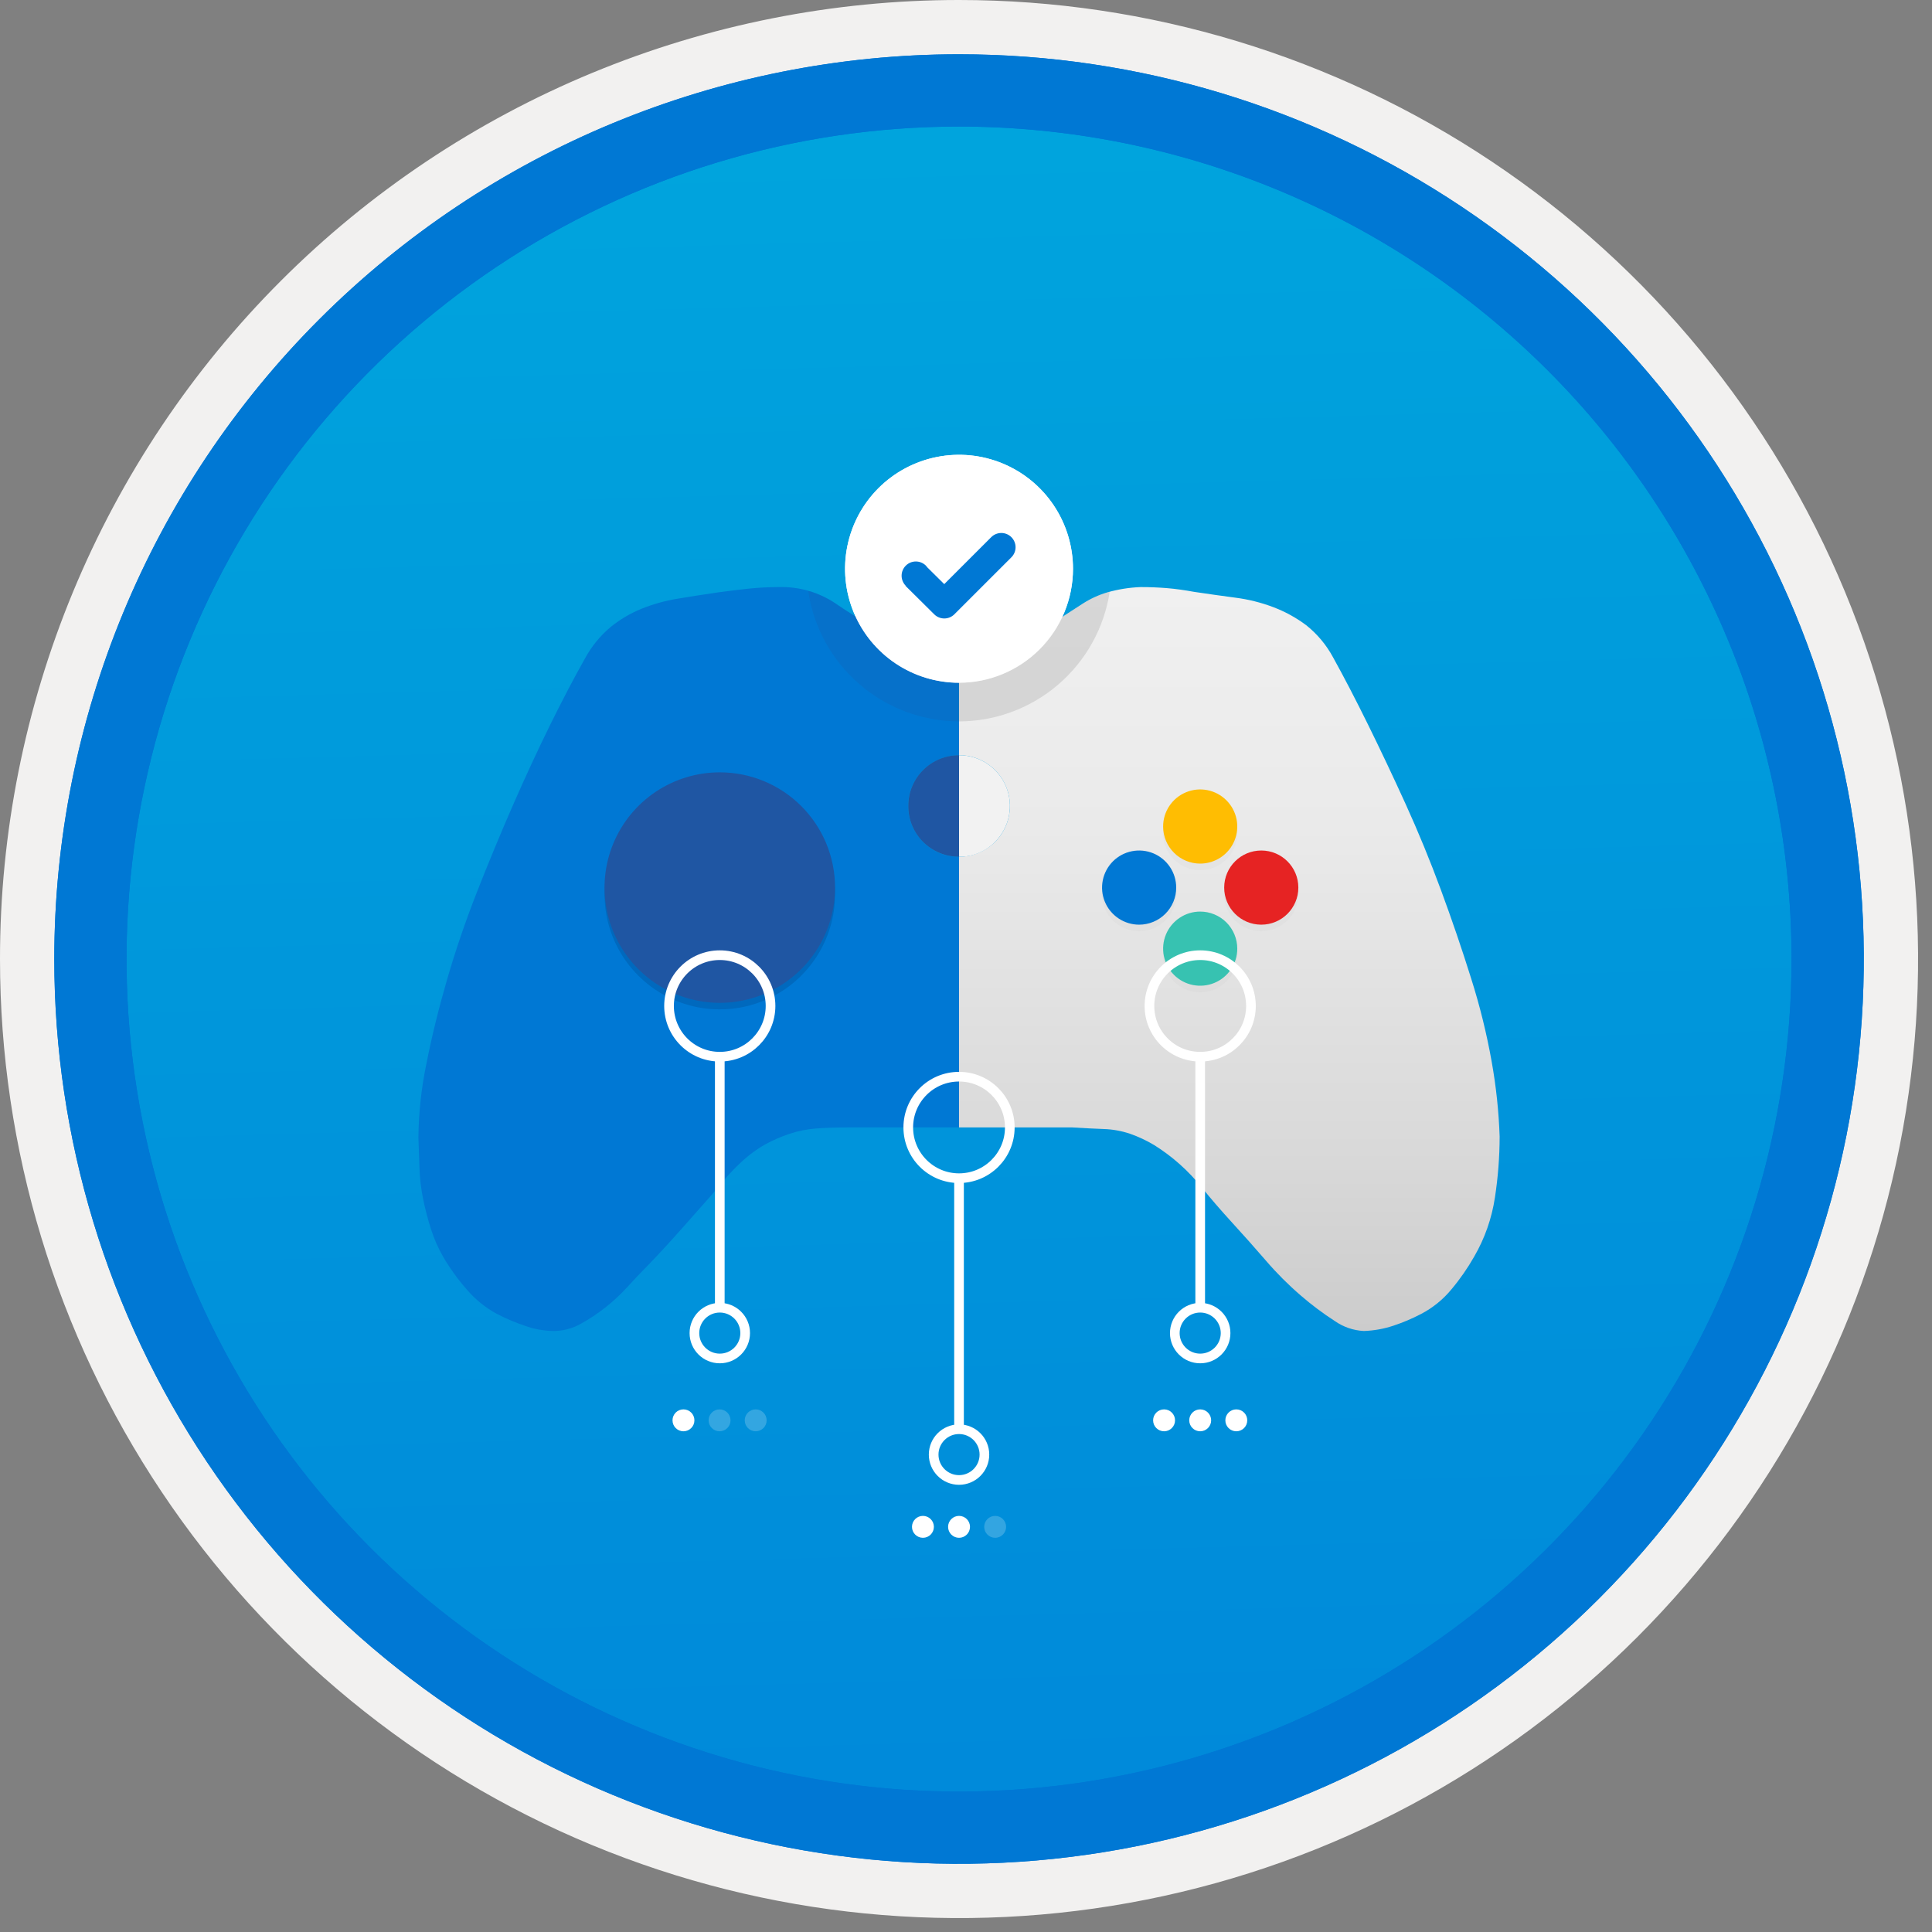 <svg width="100" height="100" viewBox="0 0 100 100" fill="none" xmlns="http://www.w3.org/2000/svg">
<rect x="0" y="0" width="100" height="100" fill="#808080" stroke="none"/>
<g clip-path="url(#clip0_220:936)">
<path d="M49.64 96.45C40.382 96.45 31.332 93.704 23.634 88.561C15.936 83.417 9.936 76.107 6.393 67.553C2.85 59 1.923 49.588 3.73 40.508C5.536 31.427 9.994 23.087 16.54 16.54C23.087 9.994 31.428 5.535 40.508 3.729C49.588 1.923 59 2.85 67.553 6.393C76.107 9.936 83.418 15.936 88.561 23.634C93.705 31.331 96.45 40.382 96.45 49.64C96.451 55.787 95.24 61.874 92.888 67.554C90.535 73.233 87.088 78.394 82.741 82.74C78.394 87.087 73.234 90.535 67.554 92.888C61.875 95.24 55.787 96.45 49.64 96.45V96.45Z" fill="url(#paint0_linear_220:936)"/>
<path fill-rule="evenodd" clip-rule="evenodd" d="M95.54 49.64C95.54 58.718 92.848 67.592 87.805 75.141C82.761 82.689 75.592 88.572 67.205 92.046C58.818 95.52 49.589 96.429 40.685 94.658C31.782 92.887 23.603 88.515 17.184 82.096C10.765 75.677 6.393 67.498 4.622 58.594C2.851 49.691 3.76 40.462 7.234 32.075C10.708 23.688 16.591 16.519 24.139 11.475C31.688 6.432 40.562 3.74 49.64 3.74C55.668 3.74 61.636 4.927 67.205 7.234C72.774 9.54 77.834 12.921 82.096 17.184C86.359 21.446 89.739 26.506 92.046 32.075C94.353 37.644 95.54 43.612 95.54 49.64V49.64ZM49.64 -0C59.458 -0 69.055 2.911 77.219 8.366C85.382 13.82 91.744 21.573 95.501 30.643C99.258 39.714 100.242 49.695 98.326 59.324C96.411 68.953 91.683 77.798 84.741 84.741C77.799 91.683 68.954 96.411 59.324 98.326C49.695 100.241 39.714 99.258 30.644 95.501C21.573 91.744 13.82 85.382 8.366 77.218C2.911 69.055 -1.61629e-06 59.458 3.61524e-07 49.64C-0.001 43.121 1.283 36.666 3.777 30.642C6.271 24.62 9.928 19.147 14.537 14.537C19.147 9.928 24.62 6.271 30.643 3.777C36.666 1.283 43.121 -0.001 49.64 -0V-0Z" fill="#F2F1F0"/>
<path fill-rule="evenodd" clip-rule="evenodd" d="M92.73 49.64C92.73 58.162 90.202 66.493 85.468 73.579C80.733 80.666 74.003 86.189 66.129 89.45C58.256 92.711 49.592 93.565 41.233 91.902C32.874 90.239 25.197 86.135 19.17 80.109C13.144 74.083 9.04 66.405 7.378 58.046C5.715 49.688 6.568 41.024 9.83 33.15C13.091 25.276 18.614 18.547 25.7 13.812C32.786 9.077 41.117 6.55 49.64 6.55C55.298 6.55 60.902 7.664 66.13 9.829C71.358 11.995 76.108 15.169 80.11 19.17C84.111 23.171 87.285 27.922 89.45 33.15C91.616 38.378 92.73 43.981 92.73 49.64ZM49.64 2.81C58.902 2.81 67.956 5.557 75.657 10.702C83.358 15.848 89.36 23.162 92.905 31.719C96.449 40.276 97.377 49.692 95.57 58.776C93.763 67.86 89.303 76.204 82.753 82.754C76.204 89.303 67.86 93.763 58.776 95.57C49.691 97.377 40.276 96.45 31.718 92.905C23.161 89.361 15.848 83.359 10.702 75.657C5.556 67.956 2.81 58.902 2.81 49.64C2.811 37.22 7.745 25.31 16.527 16.527C25.309 7.745 37.22 2.811 49.64 2.81V2.81Z" fill="#0078D4"/>
<path fill-rule="evenodd" clip-rule="evenodd" d="M92.73 49.64C92.73 58.162 90.202 66.493 85.468 73.579C80.733 80.665 74.003 86.189 66.129 89.45C58.256 92.711 49.592 93.565 41.233 91.902C32.874 90.239 25.197 86.135 19.17 80.109C13.144 74.083 9.04 66.405 7.378 58.046C5.715 49.688 6.568 41.024 9.83 33.15C13.091 25.276 18.614 18.547 25.7 13.812C32.786 9.077 41.117 6.55 49.64 6.55C55.298 6.55 60.902 7.664 66.13 9.829C71.358 11.995 76.108 15.169 80.11 19.17C84.111 23.171 87.285 27.922 89.45 33.15C91.616 38.378 92.73 43.981 92.73 49.64V49.64ZM49.64 2.81C58.902 2.81 67.956 5.556 75.657 10.702C83.358 15.848 89.36 23.162 92.905 31.719C96.449 40.276 97.377 49.692 95.57 58.776C93.763 67.86 89.303 76.204 82.753 82.754C76.204 89.303 67.86 93.763 58.776 95.57C49.691 97.377 40.276 96.45 31.718 92.905C23.161 89.361 15.848 83.358 10.702 75.657C5.556 67.956 2.81 58.902 2.81 49.64C2.811 37.22 7.745 25.309 16.527 16.527C25.309 7.745 37.22 2.811 49.64 2.81V2.81Z" fill="#0078D4"/>
<path d="M77.211 54.962C76.951 53.499 76.594 52.055 76.144 50.639C75.67 49.124 75.15 47.601 74.584 46.069C74.018 44.536 73.407 43.049 72.751 41.608C72.094 40.166 71.446 38.798 70.808 37.503C70.169 36.207 69.567 35.049 69.001 34.027C68.654 33.382 68.179 32.814 67.606 32.358C67.086 31.97 66.515 31.657 65.909 31.427C65.274 31.186 64.612 31.021 63.938 30.935C63.245 30.843 62.534 30.743 61.804 30.634C61.311 30.543 60.846 30.479 60.408 30.442C59.97 30.406 59.514 30.387 59.04 30.387C58.456 30.409 57.877 30.501 57.316 30.661C56.871 30.793 56.448 30.987 56.057 31.236C55.692 31.473 55.382 31.674 55.126 31.838C54.935 31.979 54.707 32.065 54.47 32.084H49.639V39.09C49.985 39.089 50.327 39.157 50.646 39.288C50.966 39.42 51.256 39.614 51.5 39.858C51.745 40.102 51.939 40.392 52.071 40.711C52.203 41.03 52.272 41.372 52.272 41.717C52.272 42.063 52.203 42.405 52.071 42.724C51.939 43.043 51.745 43.333 51.5 43.577C51.256 43.821 50.966 44.014 50.646 44.146C50.327 44.278 49.985 44.345 49.639 44.344V58.356H55.51C56.093 58.392 56.632 58.42 57.124 58.438C57.59 58.452 58.051 58.535 58.493 58.684C58.921 58.834 59.334 59.027 59.724 59.259C60.674 59.85 61.517 60.6 62.214 61.476C62.67 62.041 63.19 62.643 63.774 63.282C64.358 63.92 64.942 64.577 65.526 65.252C66.081 65.899 66.685 66.503 67.332 67.059C67.884 67.537 68.469 67.976 69.083 68.372C69.526 68.684 70.048 68.864 70.589 68.892C71.11 68.875 71.626 68.783 72.121 68.618C72.611 68.456 73.086 68.254 73.544 68.016C74.155 67.699 74.695 67.262 75.131 66.73C75.574 66.202 75.968 65.634 76.308 65.034C76.851 64.097 77.213 63.066 77.375 61.996C77.537 60.945 77.62 59.884 77.621 58.821C77.576 57.527 77.439 56.237 77.211 54.962V54.962Z" fill="url(#paint1_linear_220:936)"/>
<g opacity="0.2">
<path opacity="0.2" d="M62.122 45.038C62.501 45.038 62.872 44.925 63.188 44.715C63.504 44.504 63.75 44.204 63.895 43.853C64.04 43.503 64.078 43.117 64.004 42.745C63.93 42.372 63.747 42.03 63.479 41.762C63.211 41.494 62.869 41.311 62.496 41.237C62.124 41.163 61.738 41.201 61.388 41.346C61.037 41.491 60.737 41.737 60.526 42.053C60.315 42.368 60.203 42.739 60.203 43.119C60.203 43.628 60.405 44.116 60.765 44.476C61.125 44.836 61.613 45.038 62.122 45.038Z" fill="#767676"/>
<path opacity="0.2" d="M62.122 47.521C61.742 47.521 61.371 47.634 61.056 47.845C60.74 48.056 60.494 48.355 60.349 48.706C60.204 49.057 60.166 49.443 60.24 49.815C60.314 50.187 60.497 50.529 60.765 50.797C61.033 51.066 61.375 51.248 61.748 51.323C62.12 51.397 62.506 51.359 62.856 51.213C63.207 51.068 63.507 50.822 63.718 50.507C63.928 50.191 64.041 49.82 64.041 49.44C64.041 49.188 63.991 48.939 63.895 48.706C63.798 48.473 63.657 48.261 63.479 48.083C63.301 47.905 63.089 47.764 62.856 47.667C62.623 47.571 62.374 47.521 62.122 47.521V47.521Z" fill="#767676"/>
<path opacity="0.2" d="M60.88 46.28C60.88 45.9 60.768 45.529 60.557 45.213C60.346 44.898 60.046 44.652 59.695 44.507C59.345 44.361 58.959 44.323 58.587 44.397C58.214 44.471 57.872 44.654 57.604 44.923C57.336 45.191 57.153 45.533 57.079 45.905C57.005 46.278 57.043 46.663 57.188 47.014C57.333 47.365 57.579 47.664 57.895 47.875C58.211 48.086 58.582 48.199 58.961 48.199C59.213 48.199 59.463 48.149 59.696 48.053C59.928 47.956 60.14 47.815 60.318 47.637C60.496 47.458 60.638 47.247 60.734 47.014C60.831 46.781 60.88 46.532 60.88 46.28V46.28Z" fill="#767676"/>
<path opacity="0.2" d="M65.283 48.199C66.343 48.199 67.202 47.34 67.202 46.28C67.202 45.22 66.343 44.361 65.283 44.361C64.223 44.361 63.364 45.22 63.364 46.28C63.364 47.34 64.223 48.199 65.283 48.199Z" fill="#767676"/>
</g>
<path d="M62.122 44.7C62.501 44.7 62.872 44.587 63.188 44.376C63.504 44.166 63.75 43.866 63.895 43.515C64.04 43.164 64.078 42.779 64.004 42.406C63.93 42.034 63.747 41.692 63.479 41.424C63.211 41.155 62.869 40.973 62.496 40.898C62.124 40.824 61.738 40.862 61.388 41.008C61.037 41.153 60.737 41.399 60.526 41.715C60.315 42.03 60.203 42.401 60.203 42.781C60.203 43.29 60.405 43.778 60.765 44.138C61.125 44.498 61.613 44.7 62.122 44.7V44.7Z" fill="#FFBD02"/>
<path d="M62.122 47.183C61.742 47.183 61.371 47.296 61.056 47.507C60.74 47.718 60.494 48.017 60.349 48.368C60.204 48.718 60.166 49.104 60.24 49.477C60.314 49.849 60.497 50.191 60.765 50.459C61.033 50.728 61.375 50.91 61.748 50.984C62.12 51.058 62.506 51.02 62.856 50.875C63.207 50.73 63.507 50.484 63.718 50.168C63.928 49.853 64.041 49.482 64.041 49.102C64.041 48.85 63.991 48.601 63.895 48.368C63.798 48.135 63.657 47.923 63.479 47.745C63.301 47.567 63.089 47.426 62.856 47.329C62.623 47.233 62.374 47.183 62.122 47.183V47.183Z" fill="#37C2B1"/>
<path d="M60.88 45.941C60.88 45.562 60.768 45.191 60.557 44.875C60.346 44.56 60.046 44.314 59.695 44.168C59.345 44.023 58.959 43.985 58.587 44.059C58.214 44.133 57.872 44.316 57.604 44.584C57.336 44.853 57.153 45.195 57.079 45.567C57.005 45.939 57.043 46.325 57.188 46.676C57.333 47.026 57.579 47.326 57.895 47.537C58.211 47.748 58.582 47.861 58.961 47.861C59.213 47.861 59.463 47.811 59.696 47.714C59.928 47.618 60.14 47.477 60.318 47.298C60.496 47.12 60.638 46.909 60.734 46.676C60.831 46.443 60.88 46.193 60.88 45.941V45.941Z" fill="#0078D4"/>
<path d="M65.283 47.861C66.343 47.861 67.202 47.001 67.202 45.941C67.202 44.882 66.343 44.022 65.283 44.022C64.223 44.022 63.364 44.882 63.364 45.941C63.364 47.001 64.223 47.861 65.283 47.861Z" fill="#E62323"/>
<path d="M51.501 43.578C51.869 43.211 52.12 42.742 52.222 42.231C52.324 41.721 52.272 41.192 52.073 40.711C51.873 40.23 51.536 39.819 51.102 39.531C50.669 39.242 50.16 39.089 49.639 39.09V44.344C49.986 44.35 50.329 44.286 50.649 44.154C50.969 44.022 51.259 43.826 51.501 43.578V43.578Z" fill="#F2F2F2"/>
<path d="M47.779 43.578C47.41 43.211 47.159 42.742 47.057 42.231C46.955 41.721 47.007 41.192 47.206 40.711C47.406 40.23 47.743 39.819 48.176 39.531C48.61 39.242 49.119 39.089 49.639 39.09V32.084H44.837C44.584 32.042 44.342 31.948 44.125 31.811C43.888 31.665 43.596 31.473 43.249 31.236C42.386 30.654 41.362 30.358 40.321 30.387C39.791 30.387 39.261 30.414 38.734 30.47C38.223 30.524 37.703 30.588 37.174 30.661C36.426 30.77 35.724 30.88 35.067 30.989C34.429 31.094 33.805 31.268 33.206 31.509C32.623 31.746 32.078 32.069 31.591 32.467C31.057 32.919 30.611 33.467 30.278 34.082C29.712 35.085 29.11 36.235 28.471 37.53C27.833 38.825 27.194 40.203 26.556 41.662C25.917 43.122 25.297 44.618 24.695 46.151C24.093 47.683 23.573 49.206 23.135 50.721C22.697 52.235 22.341 53.685 22.068 55.072C21.808 56.324 21.671 57.598 21.657 58.876C21.675 59.35 21.694 59.87 21.712 60.436C21.728 60.988 21.793 61.537 21.904 62.078C22.012 62.605 22.149 63.126 22.314 63.638C22.472 64.133 22.683 64.611 22.943 65.061C23.292 65.654 23.695 66.213 24.148 66.73C24.592 67.254 25.131 67.69 25.735 68.016C26.194 68.252 26.669 68.453 27.158 68.618C27.632 68.791 28.131 68.883 28.636 68.892C29.123 68.893 29.604 68.771 30.031 68.536C30.943 68.037 31.766 67.389 32.467 66.621C32.814 66.237 33.142 65.891 33.452 65.581C34.036 64.979 34.611 64.358 35.176 63.72L36.873 61.804C37.11 61.512 37.347 61.23 37.584 60.956C37.817 60.687 38.063 60.431 38.323 60.19C38.712 59.82 39.144 59.498 39.609 59.232C40.012 59.012 40.434 58.829 40.869 58.684C41.312 58.537 41.771 58.446 42.237 58.411C42.711 58.374 43.24 58.356 43.824 58.356H49.639V44.344C49.293 44.35 48.95 44.286 48.63 44.154C48.31 44.022 48.02 43.826 47.779 43.578V43.578Z" fill="#0078D4"/>
<path opacity="0.2" d="M37.256 40.314C36.076 40.314 34.923 40.664 33.942 41.319C32.961 41.975 32.196 42.907 31.745 43.997C31.293 45.087 31.175 46.286 31.405 47.444C31.635 48.601 32.203 49.664 33.038 50.498C33.872 51.332 34.935 51.9 36.092 52.131C37.25 52.361 38.449 52.243 39.539 51.791C40.629 51.34 41.561 50.575 42.216 49.594C42.872 48.613 43.222 47.459 43.222 46.28C43.222 45.496 43.067 44.72 42.768 43.997C42.468 43.273 42.028 42.615 41.474 42.061C40.92 41.507 40.263 41.068 39.539 40.768C38.815 40.468 38.039 40.314 37.256 40.314Z" fill="#003067"/>
<path d="M37.256 39.976C36.076 39.976 34.923 40.326 33.942 40.981C32.961 41.637 32.196 42.569 31.745 43.659C31.293 44.749 31.175 45.948 31.405 47.105C31.635 48.263 32.203 49.325 33.038 50.16C33.872 50.994 34.935 51.562 36.092 51.792C37.25 52.023 38.449 51.904 39.539 51.453C40.629 51.001 41.561 50.237 42.216 49.256C42.872 48.275 43.222 47.121 43.222 45.941C43.222 45.158 43.067 44.382 42.768 43.658C42.468 42.935 42.028 42.277 41.474 41.723C40.92 41.169 40.263 40.73 39.539 40.43C38.815 40.13 38.039 39.976 37.256 39.976V39.976Z" fill="#1F56A3"/>
<path d="M47.013 41.717C47.011 42.062 47.078 42.405 47.209 42.724C47.341 43.044 47.534 43.334 47.779 43.578C48.023 43.822 48.313 44.016 48.632 44.147C48.952 44.279 49.294 44.346 49.639 44.344V39.09C49.294 39.089 48.952 39.156 48.632 39.287C48.313 39.419 48.023 39.612 47.779 39.856C47.534 40.1 47.341 40.391 47.209 40.71C47.078 41.029 47.011 41.372 47.013 41.717V41.717Z" fill="#1F56A3"/>
<path fill-rule="evenodd" clip-rule="evenodd" d="M49.639 35.339C48.473 35.339 47.332 34.993 46.362 34.345C45.392 33.697 44.636 32.775 44.189 31.697C43.743 30.619 43.626 29.433 43.854 28.289C44.081 27.145 44.643 26.093 45.468 25.268C46.293 24.444 47.344 23.882 48.489 23.654C49.633 23.426 50.819 23.543 51.897 23.99C52.975 24.436 53.896 25.192 54.544 26.162C55.192 27.133 55.538 28.273 55.538 29.44C55.538 31.004 54.917 32.505 53.81 33.611C52.704 34.717 51.204 35.339 49.639 35.339V35.339Z" fill="white"/>
<path fill-rule="evenodd" clip-rule="evenodd" d="M52.349 27.803C52.211 27.665 52.023 27.587 51.828 27.587C51.632 27.587 51.444 27.665 51.306 27.803L48.874 30.234L47.995 29.364C47.975 29.333 47.952 29.305 47.926 29.278C47.788 29.141 47.602 29.063 47.407 29.062C47.213 29.061 47.026 29.137 46.887 29.274C46.749 29.41 46.669 29.596 46.667 29.79C46.665 29.985 46.739 30.172 46.875 30.312L46.866 30.321L48.354 31.796C48.493 31.934 48.68 32.012 48.876 32.012C49.072 32.012 49.26 31.934 49.398 31.796L52.347 28.848L52.349 28.846C52.418 28.778 52.472 28.697 52.509 28.607C52.547 28.518 52.566 28.422 52.566 28.325C52.566 28.228 52.547 28.132 52.509 28.043C52.472 27.953 52.418 27.872 52.349 27.803V27.803Z" fill="#0078D4"/>
<path opacity="0.2" d="M44.837 32.084C44.584 32.042 44.342 31.948 44.125 31.811C43.888 31.665 43.596 31.473 43.249 31.236C42.867 30.981 42.453 30.779 42.018 30.634C41.962 30.614 41.893 30.607 41.834 30.59C42.111 32.459 43.047 34.168 44.475 35.406C45.903 36.644 47.726 37.329 49.616 37.338V32.084L44.837 32.084Z" fill="#1F56A3"/>
<path opacity="0.2" d="M57.438 30.633C57.4 30.644 57.353 30.65 57.316 30.661C56.871 30.793 56.448 30.987 56.057 31.236C55.692 31.473 55.382 31.674 55.127 31.838C54.935 31.979 54.707 32.065 54.47 32.084H49.616V37.338L49.639 37.339C51.525 37.336 53.348 36.658 54.779 35.428C56.209 34.198 57.152 32.498 57.438 30.633V30.633Z" fill="#767676"/>
<path d="M49.639 60.983C51.09 60.983 52.267 59.807 52.267 58.356C52.267 56.905 51.09 55.729 49.639 55.729C48.188 55.729 47.012 56.905 47.012 58.356C47.012 59.807 48.188 60.983 49.639 60.983Z" stroke="white" stroke-width="0.5" stroke-miterlimit="10"/>
<path d="M49.639 76.603C50.365 76.603 50.953 76.015 50.953 75.289C50.953 74.564 50.365 73.976 49.639 73.976C48.914 73.976 48.326 74.564 48.326 75.289C48.326 76.015 48.914 76.603 49.639 76.603Z" stroke="white" stroke-width="0.5" stroke-miterlimit="10"/>
<path d="M49.639 60.983V73.976" stroke="white" stroke-width="0.5" stroke-miterlimit="10"/>
<path d="M37.256 54.695C38.707 54.695 39.883 53.519 39.883 52.068C39.883 50.617 38.707 49.44 37.256 49.44C35.805 49.44 34.629 50.617 34.629 52.068C34.629 53.519 35.805 54.695 37.256 54.695Z" stroke="white" stroke-width="0.5" stroke-miterlimit="10"/>
<path d="M37.256 70.314C37.982 70.314 38.57 69.726 38.57 69.001C38.57 68.275 37.982 67.687 37.256 67.687C36.531 67.687 35.943 68.275 35.943 69.001C35.943 69.726 36.531 70.314 37.256 70.314Z" stroke="white" stroke-width="0.5" stroke-miterlimit="10"/>
<path d="M37.256 54.695V67.688" stroke="white" stroke-width="0.5" stroke-miterlimit="10"/>
<path d="M62.122 54.695C63.573 54.695 64.749 53.519 64.749 52.068C64.749 50.617 63.573 49.44 62.122 49.44C60.671 49.44 59.495 50.617 59.495 52.068C59.495 53.519 60.671 54.695 62.122 54.695Z" stroke="white" stroke-width="0.5" stroke-miterlimit="10"/>
<path d="M62.122 70.314C62.847 70.314 63.436 69.726 63.436 69.001C63.436 68.275 62.847 67.687 62.122 67.687C61.397 67.687 60.808 68.275 60.808 69.001C60.808 69.726 61.397 70.314 62.122 70.314Z" stroke="white" stroke-width="0.5" stroke-miterlimit="10"/>
<path d="M62.122 54.695V67.688" stroke="white" stroke-width="0.5" stroke-miterlimit="10"/>
<path opacity="0.2" d="M39.114 74.083C39.427 74.083 39.681 73.829 39.681 73.516C39.681 73.203 39.427 72.949 39.114 72.949C38.801 72.949 38.547 73.203 38.547 73.516C38.547 73.829 38.801 74.083 39.114 74.083Z" fill="white"/>
<path opacity="0.2" d="M37.245 74.083C37.558 74.083 37.812 73.829 37.812 73.516C37.812 73.203 37.558 72.949 37.245 72.949C36.932 72.949 36.678 73.203 36.678 73.516C36.678 73.829 36.932 74.083 37.245 74.083Z" fill="white"/>
<path d="M35.376 74.083C35.689 74.083 35.943 73.829 35.943 73.516C35.943 73.203 35.689 72.949 35.376 72.949C35.062 72.949 34.809 73.203 34.809 73.516C34.809 73.829 35.062 74.083 35.376 74.083Z" fill="white"/>
<path d="M63.991 74.083C64.305 74.083 64.558 73.829 64.558 73.516C64.558 73.203 64.305 72.949 63.991 72.949C63.678 72.949 63.424 73.203 63.424 73.516C63.424 73.829 63.678 74.083 63.991 74.083Z" fill="white"/>
<path d="M62.122 74.083C62.435 74.083 62.689 73.829 62.689 73.516C62.689 73.203 62.435 72.949 62.122 72.949C61.809 72.949 61.555 73.203 61.555 73.516C61.555 73.829 61.809 74.083 62.122 74.083Z" fill="white"/>
<path d="M60.253 74.083C60.566 74.083 60.82 73.829 60.82 73.516C60.82 73.203 60.566 72.949 60.253 72.949C59.939 72.949 59.685 73.203 59.685 73.516C59.685 73.829 59.939 74.083 60.253 74.083Z" fill="white"/>
<path opacity="0.2" d="M51.509 79.596C51.823 79.596 52.076 79.342 52.076 79.029C52.076 78.716 51.823 78.462 51.509 78.462C51.196 78.462 50.942 78.716 50.942 79.029C50.942 79.342 51.196 79.596 51.509 79.596Z" fill="white"/>
<path d="M49.64 79.596C49.953 79.596 50.207 79.342 50.207 79.029C50.207 78.716 49.953 78.462 49.64 78.462C49.327 78.462 49.073 78.716 49.073 79.029C49.073 79.342 49.327 79.596 49.64 79.596Z" fill="white"/>
<path d="M47.771 79.596C48.084 79.596 48.338 79.342 48.338 79.029C48.338 78.716 48.084 78.462 47.771 78.462C47.458 78.462 47.204 78.716 47.204 79.029C47.204 79.342 47.458 79.596 47.771 79.596Z" fill="white"/>
<path fill-rule="evenodd" clip-rule="evenodd" d="M49.639 35.339C48.473 35.339 47.332 34.993 46.362 34.345C45.392 33.697 44.636 32.775 44.189 31.697C43.743 30.619 43.626 29.433 43.854 28.289C44.081 27.145 44.643 26.093 45.468 25.268C46.293 24.444 47.344 23.882 48.489 23.654C49.633 23.426 50.819 23.543 51.897 23.99C52.975 24.436 53.896 25.192 54.544 26.162C55.192 27.133 55.538 28.273 55.538 29.44C55.538 31.004 54.917 32.505 53.81 33.611C52.704 34.717 51.204 35.339 49.639 35.339V35.339Z" fill="white"/>
<path fill-rule="evenodd" clip-rule="evenodd" d="M52.349 27.803C52.211 27.665 52.023 27.587 51.828 27.587C51.632 27.587 51.444 27.665 51.306 27.803L48.874 30.234L47.995 29.364C47.975 29.333 47.952 29.305 47.926 29.278C47.788 29.141 47.602 29.063 47.407 29.062C47.213 29.061 47.026 29.137 46.887 29.274C46.749 29.41 46.669 29.596 46.667 29.79C46.665 29.985 46.739 30.172 46.875 30.312L46.866 30.321L48.354 31.796C48.493 31.934 48.68 32.012 48.876 32.012C49.072 32.012 49.26 31.934 49.398 31.796L52.347 28.848L52.349 28.846C52.418 28.778 52.472 28.697 52.509 28.607C52.547 28.518 52.566 28.422 52.566 28.325C52.566 28.228 52.547 28.132 52.509 28.043C52.472 27.953 52.418 27.872 52.349 27.803V27.803Z" fill="#0078D4"/>
</g>
<defs>
<linearGradient id="paint0_linear_220:936" x1="47.87" y1="-15.153" x2="51.852" y2="130.615" gradientUnits="userSpaceOnUse">
<stop stop-color="#00ABDE"/>
<stop offset="1" stop-color="#007ED8"/>
</linearGradient>
<linearGradient id="paint1_linear_220:936" x1="63.63" y1="30.387" x2="63.63" y2="68.892" gradientUnits="userSpaceOnUse">
<stop stop-color="#F0F0F0"/>
<stop offset="0.322" stop-color="#EAEAEA"/>
<stop offset="0.755" stop-color="#D9D9D9"/>
<stop offset="1" stop-color="#CCCCCC"/>
</linearGradient>
<clipPath id="clip0_220:936">
<rect width="99.28" height="99.28" fill="white"/>
</clipPath>
</defs>
</svg>
